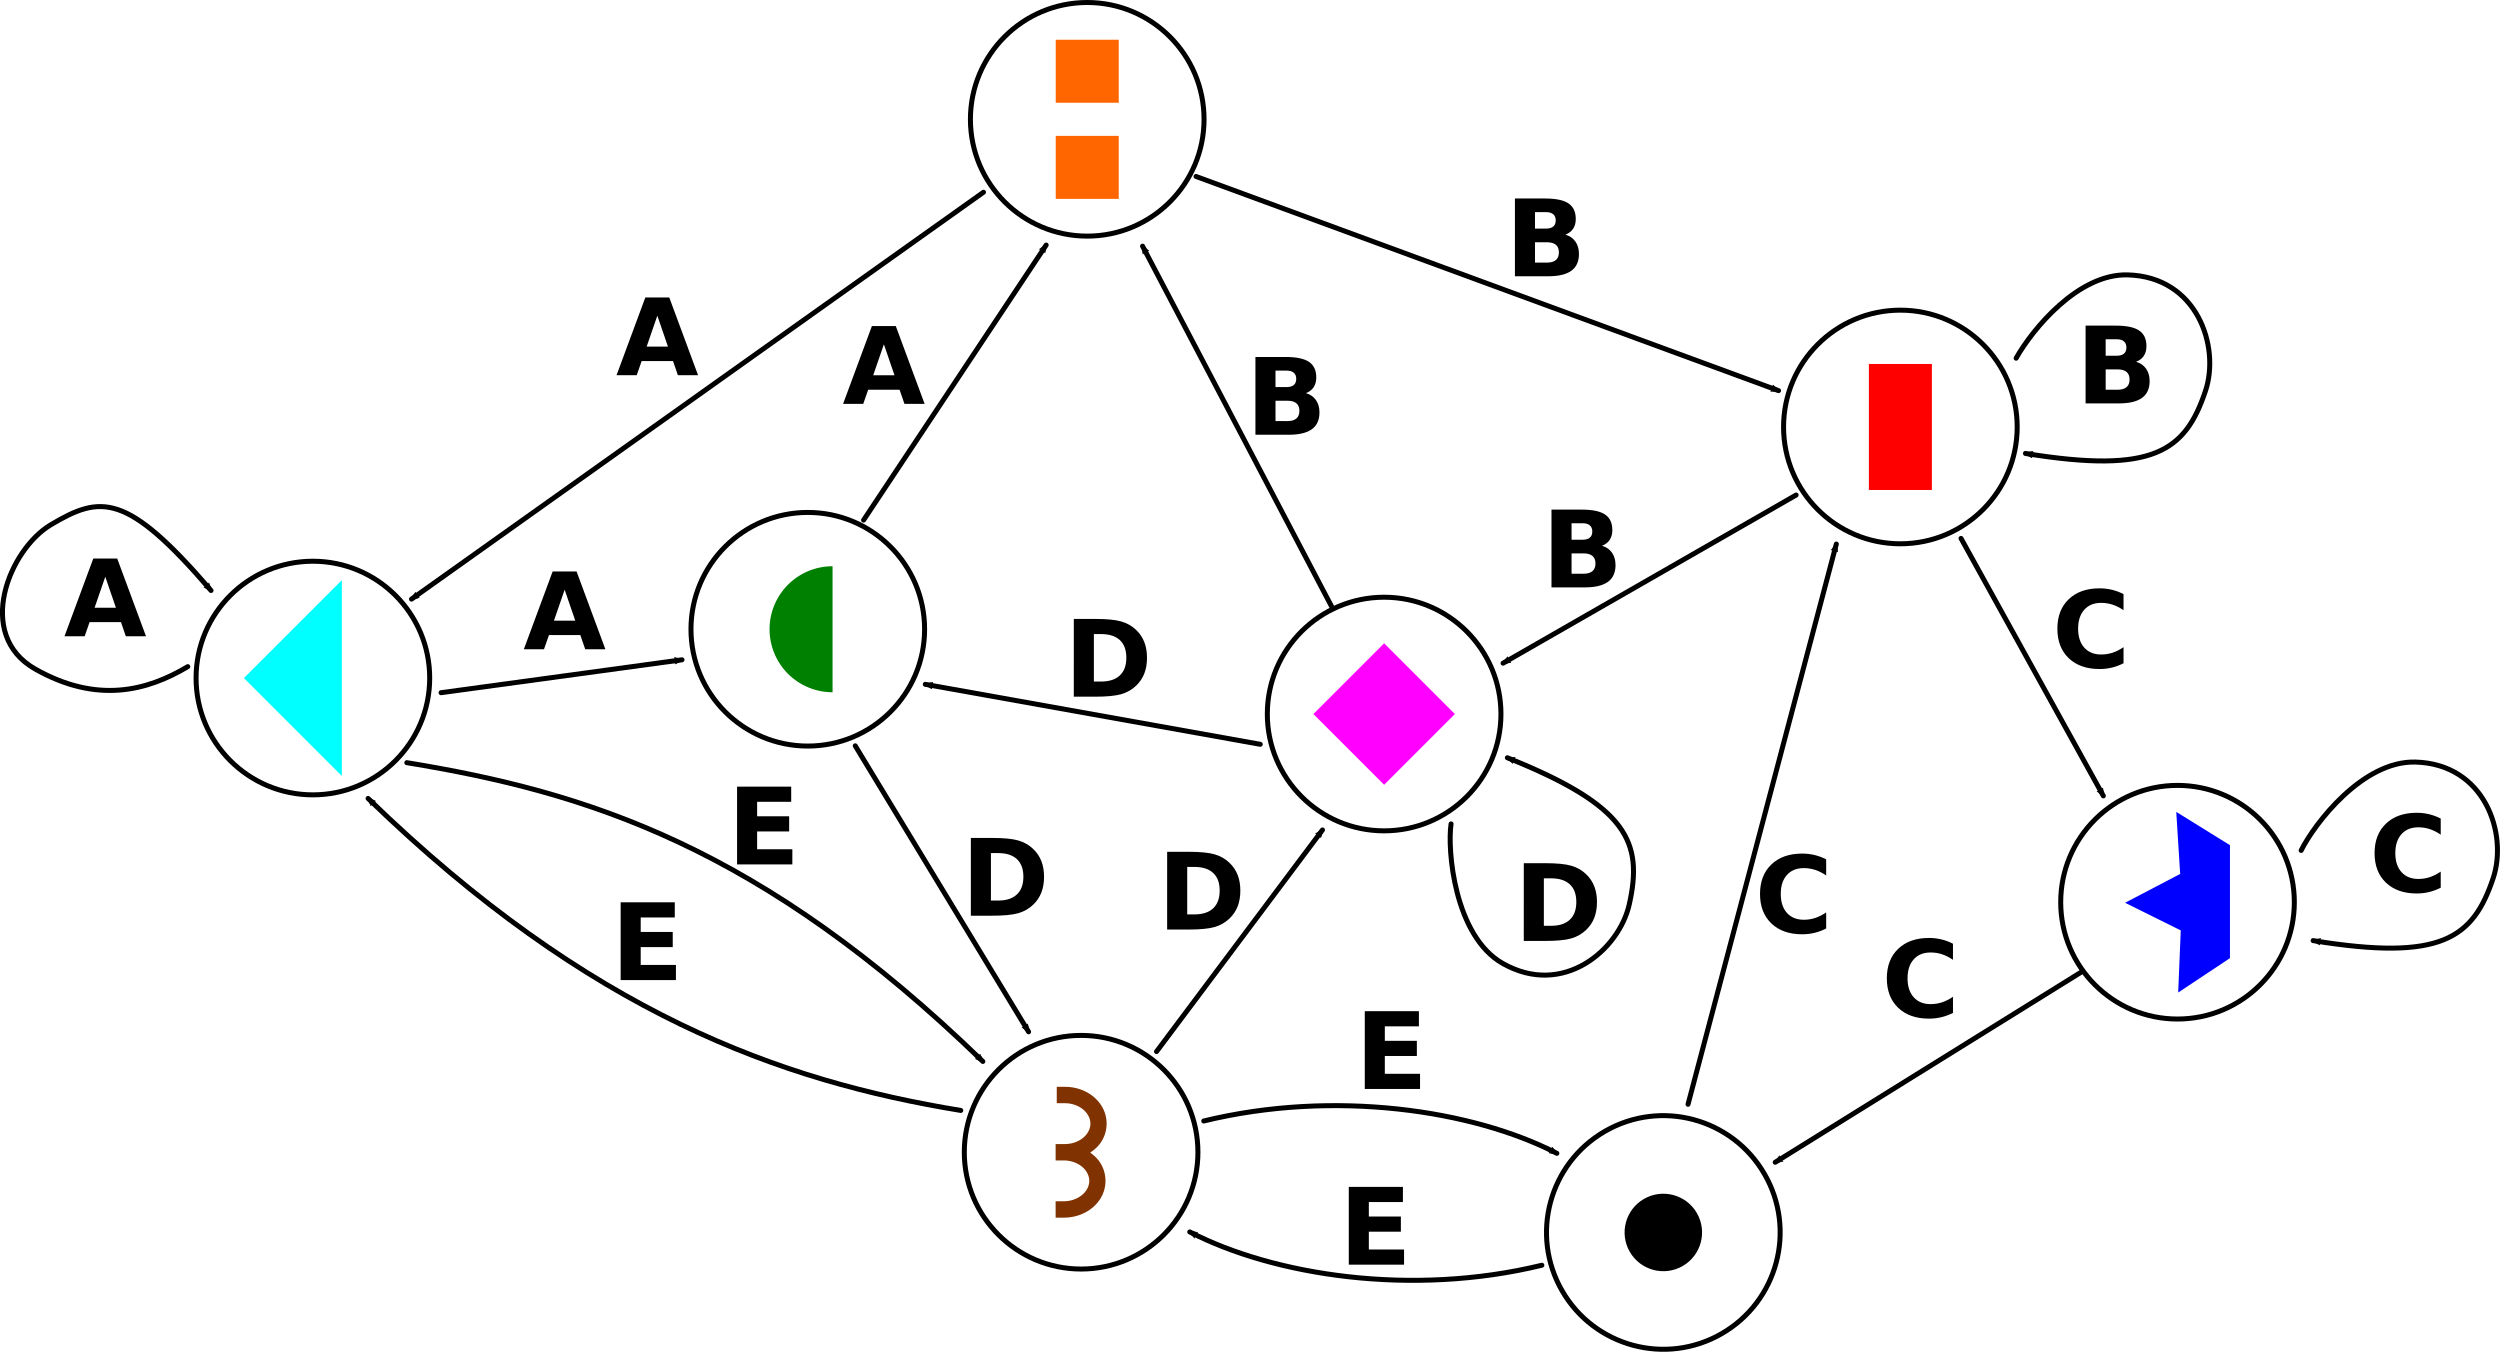 <?xml version="1.0" encoding="UTF-8" standalone="no"?>
<!-- Created with Inkscape (http://www.inkscape.org/) -->

<svg
   width="198.391mm"
   height="107.273mm"
   viewBox="0 0 198.391 107.273"
   version="1.1"
   id="svg11001"
   inkscape:version="1.1.1 (3bf5ae0d25, 2021-09-20)"
   sodipodi:docname="2022-BE-02-itsinformatics_symbols-graph.svg"
   xmlns:inkscape="http://www.inkscape.org/namespaces/inkscape"
   xmlns:sodipodi="http://sodipodi.sourceforge.net/DTD/sodipodi-0.dtd"
   xmlns="http://www.w3.org/2000/svg"
   xmlns:svg="http://www.w3.org/2000/svg"
   xmlns:rdf="http://www.w3.org/1999/02/22-rdf-syntax-ns#"
   xmlns:cc="http://creativecommons.org/ns#"
   xmlns:dc="http://purl.org/dc/elements/1.1/">
  <defs
     id="defs10995">
    <marker
       style="overflow:visible"
       id="Arrow2Mend"
       refX="0"
       refY="0"
       orient="auto"
       inkscape:stockid="Arrow2Mend"
       inkscape:isstock="true">
      <path
         transform="scale(-0.6)"
         d="M 8.719,4.034 -2.207,0.016 8.719,-4.002 c -1.745,2.372 -1.735,5.617 -6e-7,8.035 z"
         style="fill:context-stroke;fill-rule:evenodd;stroke:context-stroke;stroke-width:0.625;stroke-linejoin:round"
         id="path1719" />
    </marker>
    <marker
       inkscape:stockid="Arrow1Mend"
       orient="auto"
       refY="0"
       refX="0"
       id="marker18561"
       style="overflow:visible"
       inkscape:isstock="true">
      <path
         id="path18559"
         d="M 0,0 5,-5 -12.5,0 5,5 Z"
         style="fill:#000000;fill-opacity:1;fill-rule:evenodd;stroke:#000000;stroke-width:1pt;stroke-opacity:1"
         transform="matrix(-0.4,0,0,-0.4,-4,0)"
         inkscape:connector-curvature="0" />
    </marker>
    <marker
       inkscape:isstock="true"
       style="overflow:visible"
       id="marker17268-9"
       refX="0"
       refY="0"
       orient="auto"
       inkscape:stockid="Arrow1Mend">
      <path
         inkscape:connector-curvature="0"
         transform="matrix(-0.4,0,0,-0.4,-4,0)"
         style="fill:#000000;fill-opacity:1;fill-rule:evenodd;stroke:#000000;stroke-width:1pt;stroke-opacity:1"
         d="M 0,0 5,-5 -12.5,0 5,5 Z"
         id="path17266-4" />
    </marker>
    <marker
       inkscape:stockid="Arrow1Mend"
       orient="auto"
       refY="0"
       refX="0"
       id="marker18561-0"
       style="overflow:visible"
       inkscape:isstock="true">
      <path
         inkscape:connector-curvature="0"
         id="path18559-9"
         d="M 0,0 5,-5 -12.5,0 5,5 Z"
         style="fill:#000000;fill-opacity:1;fill-rule:evenodd;stroke:#000000;stroke-width:1pt;stroke-opacity:1"
         transform="matrix(-0.4,0,0,-0.4,-4,0)" />
    </marker>
    <marker
       inkscape:stockid="Arrow1Mend"
       orient="auto"
       refY="0"
       refX="0"
       id="marker18561-0-7"
       style="overflow:visible"
       inkscape:isstock="true">
      <path
         inkscape:connector-curvature="0"
         id="path18559-9-7"
         d="M 0,0 5,-5 -12.5,0 5,5 Z"
         style="fill:#000000;fill-opacity:1;fill-rule:evenodd;stroke:#000000;stroke-width:1pt;stroke-opacity:1"
         transform="matrix(-0.4,0,0,-0.4,-4,0)" />
    </marker>
    <marker
       inkscape:stockid="Arrow1Mend"
       orient="auto"
       refY="0"
       refX="0"
       id="Arrow1Mend-8"
       style="overflow:visible"
       inkscape:isstock="true">
      <path
         inkscape:connector-curvature="0"
         id="path7910-43"
         d="M 0,0 5,-5 -12.5,0 5,5 Z"
         style="fill:#000000;fill-opacity:1;fill-rule:evenodd;stroke:#000000;stroke-width:1pt;stroke-opacity:1"
         transform="matrix(-0.4,0,0,-0.4,-4,0)" />
    </marker>
    <marker
       inkscape:stockid="Arrow1Mend"
       orient="auto"
       refY="0"
       refX="0"
       id="Arrow1Mend-2-1"
       style="overflow:visible"
       inkscape:isstock="true">
      <path
         inkscape:connector-curvature="0"
         id="path7910-2-4"
         d="M 0,0 5,-5 -12.5,0 5,5 Z"
         style="fill:#000000;fill-opacity:1;fill-rule:evenodd;stroke:#000000;stroke-width:1pt;stroke-opacity:1"
         transform="matrix(-0.4,0,0,-0.4,-4,0)" />
    </marker>
    <marker
       inkscape:stockid="Arrow1Mend"
       orient="auto"
       refY="0"
       refX="0"
       id="Arrow1Mend-9-9"
       style="overflow:visible"
       inkscape:isstock="true">
      <path
         inkscape:connector-curvature="0"
         id="path7910-7-2"
         d="M 0,0 5,-5 -12.5,0 5,5 Z"
         style="fill:#000000;fill-opacity:1;fill-rule:evenodd;stroke:#000000;stroke-width:1pt;stroke-opacity:1"
         transform="matrix(-0.4,0,0,-0.4,-4,0)" />
    </marker>
    <marker
       inkscape:stockid="Arrow1Mend"
       orient="auto"
       refY="0"
       refX="0"
       id="Arrow1Mend-6-0"
       style="overflow:visible"
       inkscape:isstock="true">
      <path
         inkscape:connector-curvature="0"
         id="path7910-1-6"
         d="M 0,0 5,-5 -12.5,0 5,5 Z"
         style="fill:#000000;fill-opacity:1;fill-rule:evenodd;stroke:#000000;stroke-width:1pt;stroke-opacity:1"
         transform="matrix(-0.4,0,0,-0.4,-4,0)" />
    </marker>
    <marker
       inkscape:stockid="Arrow1Mend"
       orient="auto"
       refY="0"
       refX="0"
       id="Arrow1Mend-7"
       style="overflow:visible"
       inkscape:isstock="true">
      <path
         inkscape:connector-curvature="0"
         id="path7910-4"
         d="M 0,0 5,-5 -12.5,0 5,5 Z"
         style="fill:#000000;fill-opacity:1;fill-rule:evenodd;stroke:#000000;stroke-width:1pt;stroke-opacity:1"
         transform="matrix(-0.4,0,0,-0.4,-4,0)" />
    </marker>
    <marker
       inkscape:stockid="Arrow1Mend"
       orient="auto"
       refY="0"
       refX="0"
       id="Arrow1Mend-2-5"
       style="overflow:visible"
       inkscape:isstock="true">
      <path
         inkscape:connector-curvature="0"
         id="path7910-2-2"
         d="M 0,0 5,-5 -12.5,0 5,5 Z"
         style="fill:#000000;fill-opacity:1;fill-rule:evenodd;stroke:#000000;stroke-width:1pt;stroke-opacity:1"
         transform="matrix(-0.4,0,0,-0.4,-4,0)" />
    </marker>
    <marker
       inkscape:stockid="Arrow1Mend"
       orient="auto"
       refY="0"
       refX="0"
       id="Arrow1Mend-9-54"
       style="overflow:visible"
       inkscape:isstock="true">
      <path
         inkscape:connector-curvature="0"
         id="path7910-7-7"
         d="M 0,0 5,-5 -12.5,0 5,5 Z"
         style="fill:#000000;fill-opacity:1;fill-rule:evenodd;stroke:#000000;stroke-width:1pt;stroke-opacity:1"
         transform="matrix(-0.4,0,0,-0.4,-4,0)" />
    </marker>
    <marker
       inkscape:stockid="Arrow1Mend"
       orient="auto"
       refY="0"
       refX="0"
       id="Arrow1Mend-6-44"
       style="overflow:visible"
       inkscape:isstock="true">
      <path
         inkscape:connector-curvature="0"
         id="path7910-1-3"
         d="M 0,0 5,-5 -12.5,0 5,5 Z"
         style="fill:#000000;fill-opacity:1;fill-rule:evenodd;stroke:#000000;stroke-width:1pt;stroke-opacity:1"
         transform="matrix(-0.4,0,0,-0.4,-4,0)" />
    </marker>
    <marker
       inkscape:stockid="Arrow1Mend"
       orient="auto"
       refY="0"
       refX="0"
       id="Arrow1Mend-3"
       style="overflow:visible"
       inkscape:isstock="true">
      <path
         inkscape:connector-curvature="0"
         id="path7910-20"
         d="M 0,0 5,-5 -12.5,0 5,5 Z"
         style="fill:#000000;fill-opacity:1;fill-rule:evenodd;stroke:#000000;stroke-width:1pt;stroke-opacity:1"
         transform="matrix(-0.4,0,0,-0.4,-4,0)" />
    </marker>
    <marker
       inkscape:stockid="Arrow1Mend"
       orient="auto"
       refY="0"
       refX="0"
       id="Arrow1Mend-2-6"
       style="overflow:visible"
       inkscape:isstock="true">
      <path
         inkscape:connector-curvature="0"
         id="path7910-2-1"
         d="M 0,0 5,-5 -12.5,0 5,5 Z"
         style="fill:#000000;fill-opacity:1;fill-rule:evenodd;stroke:#000000;stroke-width:1pt;stroke-opacity:1"
         transform="matrix(-0.4,0,0,-0.4,-4,0)" />
    </marker>
    <marker
       inkscape:stockid="Arrow1Mend"
       orient="auto"
       refY="0"
       refX="0"
       id="Arrow1Mend-9-5"
       style="overflow:visible"
       inkscape:isstock="true">
      <path
         inkscape:connector-curvature="0"
         id="path7910-7-5"
         d="M 0,0 5,-5 -12.5,0 5,5 Z"
         style="fill:#000000;fill-opacity:1;fill-rule:evenodd;stroke:#000000;stroke-width:1pt;stroke-opacity:1"
         transform="matrix(-0.4,0,0,-0.4,-4,0)" />
    </marker>
    <marker
       inkscape:stockid="Arrow1Mend"
       orient="auto"
       refY="0"
       refX="0"
       id="Arrow1Mend-6-4"
       style="overflow:visible"
       inkscape:isstock="true">
      <path
         inkscape:connector-curvature="0"
         id="path7910-1-7"
         d="M 0,0 5,-5 -12.5,0 5,5 Z"
         style="fill:#000000;fill-opacity:1;fill-rule:evenodd;stroke:#000000;stroke-width:1pt;stroke-opacity:1"
         transform="matrix(-0.4,0,0,-0.4,-4,0)" />
    </marker>
    <marker
       inkscape:stockid="Arrow1Mend"
       orient="auto"
       refY="0"
       refX="0"
       id="Arrow1Mend-93"
       style="overflow:visible"
       inkscape:isstock="true">
      <path
         inkscape:connector-curvature="0"
         id="path7910-19"
         d="M 0,0 5,-5 -12.5,0 5,5 Z"
         style="fill:#000000;fill-opacity:1;fill-rule:evenodd;stroke:#000000;stroke-width:1pt;stroke-opacity:1"
         transform="matrix(-0.4,0,0,-0.4,-4,0)" />
    </marker>
    <marker
       inkscape:stockid="Arrow1Mend"
       orient="auto"
       refY="0"
       refX="0"
       id="Arrow1Mend-2-4"
       style="overflow:visible"
       inkscape:isstock="true">
      <path
         inkscape:connector-curvature="0"
         id="path7910-2-7"
         d="M 0,0 5,-5 -12.5,0 5,5 Z"
         style="fill:#000000;fill-opacity:1;fill-rule:evenodd;stroke:#000000;stroke-width:1pt;stroke-opacity:1"
         transform="matrix(-0.4,0,0,-0.4,-4,0)" />
    </marker>
    <marker
       inkscape:stockid="Arrow1Mend"
       orient="auto"
       refY="0"
       refX="0"
       id="Arrow1Mend-9-8"
       style="overflow:visible"
       inkscape:isstock="true">
      <path
         inkscape:connector-curvature="0"
         id="path7910-7-4"
         d="M 0,0 5,-5 -12.5,0 5,5 Z"
         style="fill:#000000;fill-opacity:1;fill-rule:evenodd;stroke:#000000;stroke-width:1pt;stroke-opacity:1"
         transform="matrix(-0.4,0,0,-0.4,-4,0)" />
    </marker>
    <marker
       inkscape:stockid="Arrow1Mend"
       orient="auto"
       refY="0"
       refX="0"
       id="Arrow1Mend-6-5"
       style="overflow:visible"
       inkscape:isstock="true">
      <path
         inkscape:connector-curvature="0"
         id="path7910-1-0"
         d="M 0,0 5,-5 -12.5,0 5,5 Z"
         style="fill:#000000;fill-opacity:1;fill-rule:evenodd;stroke:#000000;stroke-width:1pt;stroke-opacity:1"
         transform="matrix(-0.4,0,0,-0.4,-4,0)" />
    </marker>
    <marker
       inkscape:stockid="Arrow1Mend"
       orient="auto"
       refY="0"
       refX="0"
       id="Arrow1Mend"
       style="overflow:visible"
       inkscape:isstock="true">
      <path
         id="path7910"
         d="M 0,0 5,-5 -12.5,0 5,5 Z"
         style="fill:#000000;fill-opacity:1;fill-rule:evenodd;stroke:#000000;stroke-width:1pt;stroke-opacity:1"
         transform="matrix(-0.4,0,0,-0.4,-4,0)" />
    </marker>
    <marker
       inkscape:stockid="Arrow1Mend"
       orient="auto"
       refY="0"
       refX="0"
       id="Arrow1Mend-2"
       style="overflow:visible"
       inkscape:isstock="true">
      <path
         inkscape:connector-curvature="0"
         id="path7910-2"
         d="M 0,0 5,-5 -12.5,0 5,5 Z"
         style="fill:#000000;fill-opacity:1;fill-rule:evenodd;stroke:#000000;stroke-width:1pt;stroke-opacity:1"
         transform="matrix(-0.4,0,0,-0.4,-4,0)" />
    </marker>
    <marker
       inkscape:stockid="Arrow1Mend"
       orient="auto"
       refY="0"
       refX="0"
       id="Arrow1Mend-9"
       style="overflow:visible"
       inkscape:isstock="true">
      <path
         inkscape:connector-curvature="0"
         id="path7910-7"
         d="M 0,0 5,-5 -12.5,0 5,5 Z"
         style="fill:#000000;fill-opacity:1;fill-rule:evenodd;stroke:#000000;stroke-width:1pt;stroke-opacity:1"
         transform="matrix(-0.4,0,0,-0.4,-4,0)" />
    </marker>
    <marker
       inkscape:stockid="Arrow1Mend"
       orient="auto"
       refY="0"
       refX="0"
       id="Arrow1Mend-6"
       style="overflow:visible"
       inkscape:isstock="true">
      <path
         inkscape:connector-curvature="0"
         id="path7910-1"
         d="M 0,0 5,-5 -12.5,0 5,5 Z"
         style="fill:#000000;fill-opacity:1;fill-rule:evenodd;stroke:#000000;stroke-width:1pt;stroke-opacity:1"
         transform="matrix(-0.4,0,0,-0.4,-4,0)" />
    </marker>
  </defs>
  <sodipodi:namedview
     id="base"
     pagecolor="#ffffff"
     bordercolor="#666666"
     borderopacity="1.0"
     inkscape:pageopacity="0.0"
     inkscape:pageshadow="2"
     inkscape:zoom="0.84996233"
     inkscape:cx="248.2463"
     inkscape:cy="146.47708"
     inkscape:document-units="mm"
     inkscape:current-layer="layer1"
     showgrid="false"
     inkscape:window-width="1920"
     inkscape:window-height="1137"
     inkscape:window-x="-8"
     inkscape:window-y="-8"
     inkscape:window-maximized="1"
     inkscape:snap-global="false"
     fit-margin-top="0"
     fit-margin-left="0"
     fit-margin-right="0"
     fit-margin-bottom="0"
     inkscape:pagecheckerboard="0" />
  <g
     inkscape:label="Laag 1"
     inkscape:groupmode="layer"
     id="layer1"
     transform="translate(-3.732,-130.897)">
    <g
       id="g11639"
       transform="translate(16.684,1.737)">
      <g
         transform="translate(3.78,18.443)"
         id="g1918-3">
        <rect
           style="opacity:1;fill:#ff6600;fill-opacity:1;stroke:none;stroke-width:0.6;stroke-linecap:butt;stroke-linejoin:round;stroke-miterlimit:4;stroke-dasharray:none;stroke-dashoffset:0;stroke-opacity:1"
           id="rect1899-6"
           width="5"
           height="5"
           x="67.048"
           y="113.871" />
        <rect
           style="opacity:1;fill:#ff6600;fill-opacity:1;stroke:none;stroke-width:0.6;stroke-linecap:butt;stroke-linejoin:round;stroke-miterlimit:4;stroke-dasharray:none;stroke-dashoffset:0;stroke-opacity:1"
           id="rect1899-4-7"
           width="5"
           height="5"
           x="67.048"
           y="121.5" />
      </g>
      <circle
         r="9.27"
         cy="138.628"
         cx="73.327"
         id="path1797"
         style="opacity:1;fill:none;fill-opacity:1;stroke:#000000;stroke-width:0.397;stroke-linecap:round;stroke-linejoin:round;stroke-miterlimit:4;stroke-dasharray:none;stroke-dashoffset:0;stroke-opacity:1" />
    </g>
    <g
       id="g11633"
       transform="translate(-1.163,47.685)">
      <rect
         inkscape:transform-center-y="12.851187"
         inkscape:transform-center-x="-29.104167"
         transform="rotate(45)"
         y="13.808"
         x="176.068"
         height="7.938"
         width="7.938"
         id="rect1935-1"
         style="opacity:1;fill:#ff00ff;fill-opacity:1;stroke:none;stroke-width:0.6;stroke-linecap:butt;stroke-linejoin:round;stroke-miterlimit:4;stroke-dasharray:none;stroke-dashoffset:0;stroke-opacity:1" />
      <circle
         r="9.27"
         cy="139.875"
         cx="114.735"
         id="path1797-9"
         style="opacity:1;fill:none;fill-opacity:1;stroke:#000000;stroke-width:0.397;stroke-linecap:round;stroke-linejoin:round;stroke-miterlimit:4;stroke-dasharray:none;stroke-dashoffset:0;stroke-opacity:1" />
    </g>
    <g
       id="g11649"
       transform="translate(7.676,-15.35)">
      <rect
         transform="scale(-1,1)"
         y="175.13"
         x="-149.363"
         height="10"
         width="5"
         id="rect817-6-2"
         style="opacity:1;fill:#ff0000;fill-opacity:1;stroke:none;stroke-width:0.6;stroke-linecap:butt;stroke-linejoin:round;stroke-miterlimit:4;stroke-dasharray:none;stroke-dashoffset:0;stroke-opacity:1" />
      <circle
         r="9.27"
         cy="180.13"
         cx="146.863"
         id="path1797-5"
         style="opacity:1;fill:none;fill-opacity:1;stroke:#000000;stroke-width:0.397;stroke-linecap:round;stroke-linejoin:round;stroke-miterlimit:4;stroke-dasharray:none;stroke-dashoffset:0;stroke-opacity:1" />
    </g>
    <g
       id="g11659"
       transform="translate(6.801,-15.056)">
      <path
         inkscape:transform-center-y="-1.2986915e-06"
         sodipodi:nodetypes="cccccccc"
         inkscape:connector-curvature="0"
         id="path824-0"
         d="m 173.893,221.987 -4.109,2.73 0.204,-4.929 -4.419,-2.194 4.371,-2.288 -0.309,-4.924 4.262,2.641 z"
         style="opacity:1;fill:#0000ff;fill-opacity:1;stroke:none;stroke-width:0.6;stroke-linecap:butt;stroke-linejoin:round;stroke-miterlimit:4;stroke-dasharray:none;stroke-dashoffset:0;stroke-opacity:1" />
      <circle
         r="9.27"
         cy="217.549"
         cx="169.731"
         id="path1797-0"
         style="opacity:1;fill:none;fill-opacity:1;stroke:#000000;stroke-width:0.397;stroke-linecap:round;stroke-linejoin:round;stroke-miterlimit:4;stroke-dasharray:none;stroke-dashoffset:0;stroke-opacity:1" />
    </g>
    <g
       id="g11669"
       transform="translate(-10.579,38.214)">
      <path
         sodipodi:nodetypes="cccc"
         inkscape:connector-curvature="0"
         id="rect821-53"
         d="m 41.438,138.718 v 15.544 l -7.772,-7.772 z"
         style="opacity:1;fill:#00ffff;fill-opacity:1;stroke:none;stroke-width:0.44;stroke-linecap:butt;stroke-linejoin:round;stroke-miterlimit:4;stroke-dasharray:none;stroke-dashoffset:0;stroke-opacity:1" />
      <circle
         r="9.27"
         cy="146.49"
         cx="39.14"
         id="path1797-4"
         style="opacity:1;fill:none;fill-opacity:1;stroke:#000000;stroke-width:0.397;stroke-linecap:round;stroke-linejoin:round;stroke-miterlimit:4;stroke-dasharray:none;stroke-dashoffset:0;stroke-opacity:1" />
    </g>
    <g
       id="g11679"
       transform="translate(38.006,22.789)">
      <path
         inkscape:connector-curvature="0"
         id="path981"
         d="m 49.497,204.736 h 0.651 c 1.148,1e-5 2.229,-0.513 2.844,-1.421 0.615,-0.908 0.615,-2.092 0,-3 -0.201,-0.296 -0.464,-0.533 -0.75,-0.741 0.322,-0.219 0.618,-0.473 0.839,-0.799 0.615,-0.908 0.615,-2.092 0,-3 -0.615,-0.908 -1.696,-1.421 -2.844,-1.421 l -0.651,5.3e-4 5.29e-4,1.301 h 0.65 c 0.754,-9e-5 1.43,0.352 1.767,0.849 0.337,0.497 0.337,1.044 0,1.541 a 0.65,0.65 0 0 0 0,5.3e-4 c -0.336,0.497 -1.013,0.849 -1.767,0.849 h -0.089 -0.562 v 5.3e-4 h -0.089 l 5.29e-4,1.301 h 0.088 0.562 c 0.754,-9e-5 1.43,0.352 1.767,0.849 0.337,0.497 0.337,1.044 0,1.541 a 0.65,0.65 0 0 0 0,5.3e-4 c -0.336,0.497 -1.013,0.849 -1.767,0.849 h -0.651 z"
         style="color:#000000;font-style:normal;font-variant:normal;font-weight:normal;font-stretch:normal;font-size:medium;line-height:normal;font-family:sans-serif;font-variant-ligatures:normal;font-variant-position:normal;font-variant-caps:normal;font-variant-numeric:normal;font-variant-alternates:normal;font-feature-settings:normal;text-indent:0;text-align:start;text-decoration:none;text-decoration-line:none;text-decoration-style:solid;text-decoration-color:#000000;letter-spacing:normal;word-spacing:normal;text-transform:none;writing-mode:lr-tb;direction:ltr;text-orientation:mixed;dominant-baseline:auto;baseline-shift:baseline;text-anchor:start;white-space:normal;shape-padding:0;clip-rule:nonzero;display:inline;overflow:visible;visibility:visible;opacity:1;isolation:auto;mix-blend-mode:normal;color-interpolation:sRGB;color-interpolation-filters:linearRGB;solid-color:#000000;solid-opacity:1;vector-effect:none;fill:#803300;fill-opacity:1;fill-rule:nonzero;stroke:none;stroke-width:1.301;stroke-linecap:square;stroke-linejoin:round;stroke-miterlimit:4;stroke-dasharray:none;stroke-dashoffset:0;stroke-opacity:1;color-rendering:auto;image-rendering:auto;shape-rendering:auto;text-rendering:auto;enable-background:accumulate" />
      <circle
         r="9.27"
         cy="199.544"
         cx="51.519"
         id="path1797-8"
         style="opacity:1;fill:none;fill-opacity:1;stroke:#000000;stroke-width:0.397;stroke-linecap:round;stroke-linejoin:round;stroke-miterlimit:4;stroke-dasharray:none;stroke-dashoffset:0;stroke-opacity:1" />
    </g>
    <g
       id="g11689"
       transform="rotate(-30,120.799,115.201)">
      <circle
         r="3.074"
         cy="220.959"
         cx="76.978"
         id="path919-6-2"
         style="opacity:1;fill:#000000;fill-opacity:1;stroke:none;stroke-width:0.6;stroke-linecap:butt;stroke-linejoin:round;stroke-miterlimit:4;stroke-dasharray:none;stroke-dashoffset:0;stroke-opacity:1" />
      <circle
         r="9.27"
         cy="220.959"
         cx="76.978"
         id="path1797-7"
         style="opacity:1;fill:none;fill-opacity:1;stroke:#000000;stroke-width:0.397;stroke-linecap:round;stroke-linejoin:round;stroke-miterlimit:4;stroke-dasharray:none;stroke-dashoffset:0;stroke-opacity:1" />
    </g>
    <g
       id="g31009"
       transform="translate(-7.253,18.058)">
      <path
         transform="matrix(0,-1,-1,0,0,0)"
         d="m -157.774,-77.054 a 5,5 0 0 1 -2.5,4.33 5,5 0 0 1 -5,0 5,5 0 0 1 -2.5,-4.33 h 5 z"
         sodipodi:end="3.1415927"
         sodipodi:start="0"
         sodipodi:ry="5"
         sodipodi:rx="5"
         sodipodi:cy="-77.053505"
         sodipodi:cx="-162.77383"
         sodipodi:type="arc"
         id="path819-7-9-5"
         style="opacity:1;fill:#008000;fill-opacity:1;stroke:none;stroke-width:0.6;stroke-linecap:butt;stroke-linejoin:round;stroke-miterlimit:4;stroke-dasharray:none;stroke-dashoffset:0;stroke-opacity:1"
         sodipodi:arc-type="slice" />
      <circle
         r="9.27"
         cy="162.774"
         cx="75.088"
         id="path1797-1"
         style="opacity:1;fill:none;fill-opacity:1;stroke:#000000;stroke-width:0.397;stroke-linecap:round;stroke-linejoin:round;stroke-miterlimit:4;stroke-dasharray:none;stroke-dashoffset:0;stroke-opacity:1" />
    </g>
    <path
       style="fill:none;stroke:#000000;stroke-width:0.397;stroke-linecap:round;stroke-linejoin:round;stroke-miterlimit:4;stroke-dasharray:none;stroke-opacity:1;marker-end:url(#Arrow2Mend)"
       d="m 18.633,183.8 c -3.229,1.929 -7.217,2.965 -12.113,0.186 -4.815,-2.733 -2.051,-9.486 1.248,-11.447 3.937,-2.34 5.993,-2.607 12.71,5.217"
       id="path11701"
       inkscape:connector-curvature="0"
       sodipodi:nodetypes="csac" />
    <path
       style="fill:none;stroke:#000000;stroke-width:0.397;stroke-linecap:round;stroke-linejoin:round;stroke-miterlimit:4;stroke-dasharray:none;stroke-opacity:1;marker-end:url(#Arrow2Mend)"
       d="m 38.734,185.867 19.117,-2.61"
       id="path11735"
       inkscape:connector-curvature="0"
       sodipodi:nodetypes="cc" />
    <path
       style="fill:none;stroke:#000000;stroke-width:0.397;stroke-linecap:round;stroke-linejoin:round;stroke-miterlimit:4;stroke-dasharray:none;stroke-opacity:1;marker-end:url(#Arrow2Mend)"
       d="M 72.263,172.169 86.751,150.346"
       id="path11821"
       inkscape:connector-curvature="0"
       sodipodi:nodetypes="cc" />
    <path
       style="fill:none;stroke:#000000;stroke-width:0.397;stroke-linecap:round;stroke-linejoin:round;stroke-miterlimit:4;stroke-dasharray:none;stroke-opacity:1;marker-end:url(#Arrow2Mend)"
       d="M 81.777,146.153 36.389,178.439"
       id="path11893"
       inkscape:connector-curvature="0"
       sodipodi:nodetypes="cc" />
    <path
       style="fill:none;stroke:#000000;stroke-width:0.397;stroke-linecap:round;stroke-linejoin:round;stroke-miterlimit:4;stroke-dasharray:none;stroke-opacity:1;marker-end:url(#Arrow2Mend)"
       d="m 163.724,159.322 c 1.304,-2.312 4.92,-6.714 8.846,-6.611 5.535,0.145 7.353,5.699 6.181,9.205 -1.598,4.782 -4.111,6.623 -14.289,4.965"
       id="path11701-7"
       inkscape:connector-curvature="0"
       sodipodi:nodetypes="csac" />
    <path
       style="fill:none;stroke:#000000;stroke-width:0.397;stroke-linecap:round;stroke-linejoin:round;stroke-miterlimit:4;stroke-dasharray:none;stroke-opacity:1;marker-end:url(#Arrow2Mend)"
       d="m 146.264,170.182 -23.254,13.342"
       id="path13424"
       inkscape:connector-curvature="0"
       sodipodi:nodetypes="cc" />
    <path
       style="fill:none;stroke:#000000;stroke-width:0.397;stroke-linecap:round;stroke-linejoin:round;stroke-miterlimit:4;stroke-dasharray:none;stroke-opacity:1;marker-end:url(#Arrow2Mend)"
       d="M 109.44,179.098 94.402,150.432"
       id="path13544"
       inkscape:connector-curvature="0"
       sodipodi:nodetypes="cc" />
    <path
       style="fill:none;stroke:#000000;stroke-width:0.397;stroke-linecap:round;stroke-linejoin:round;stroke-miterlimit:4;stroke-dasharray:none;stroke-opacity:1;marker-end:url(#Arrow2Mend)"
       d="m 98.646,144.901 46.223,16.996"
       id="path13664"
       inkscape:connector-curvature="0"
       sodipodi:nodetypes="cc" />
    <path
       style="fill:none;stroke:#000000;stroke-width:0.397;stroke-linecap:round;stroke-linejoin:round;stroke-miterlimit:4;stroke-dasharray:none;stroke-opacity:1;marker-end:url(#Arrow2Mend)"
       d="m 159.352,173.624 11.293,20.43"
       id="path14460"
       inkscape:connector-curvature="0"
       sodipodi:nodetypes="cc" />
    <path
       style="fill:none;stroke:#000000;stroke-width:0.397;stroke-linecap:round;stroke-linejoin:round;stroke-miterlimit:4;stroke-dasharray:none;stroke-opacity:1;marker-end:url(#Arrow2Mend)"
       d="m 168.892,208.039 -24.285,15.092"
       id="path14616"
       inkscape:connector-curvature="0"
       sodipodi:nodetypes="cc" />
    <path
       style="fill:none;stroke:#000000;stroke-width:0.397;stroke-linecap:round;stroke-linejoin:round;stroke-miterlimit:4;stroke-dasharray:none;stroke-opacity:1;marker-end:url(#Arrow2Mend)"
       d="m 137.688,218.529 11.768,-44.457"
       id="path14784"
       inkscape:connector-curvature="0"
       sodipodi:nodetypes="cc" />
    <path
       style="fill:none;stroke:#000000;stroke-width:0.397;stroke-linecap:round;stroke-linejoin:round;stroke-miterlimit:4;stroke-dasharray:none;stroke-opacity:1;marker-end:url(#Arrow2Mend)"
       d="m 118.884,196.278 c -0.311,2.023 0.253,8.892 4.098,11.073 4.816,2.732 9.239,-1.088 10.045,-4.695 1.099,-4.921 -0.104,-7.795 -9.677,-11.627"
       id="path11701-15"
       inkscape:connector-curvature="0"
       sodipodi:nodetypes="csac" />
    <path
       style="fill:none;stroke:#000000;stroke-width:0.397;stroke-linecap:round;stroke-linejoin:round;stroke-miterlimit:4;stroke-dasharray:none;stroke-opacity:1;marker-end:url(#Arrow2Mend)"
       d="M 103.741,189.962 77.161,185.203"
       id="path16080"
       inkscape:connector-curvature="0"
       sodipodi:nodetypes="cc" />
    <path
       style="fill:none;stroke:#000000;stroke-width:0.397;stroke-linecap:round;stroke-linejoin:round;stroke-miterlimit:4;stroke-dasharray:none;stroke-opacity:1;marker-end:url(#Arrow2Mend)"
       d="m 71.601,190.083 13.755,22.693"
       id="path16284"
       inkscape:connector-curvature="0"
       sodipodi:nodetypes="cc" />
    <path
       style="fill:none;stroke:#000000;stroke-width:0.397;stroke-linecap:round;stroke-linejoin:round;stroke-miterlimit:4;stroke-dasharray:none;stroke-opacity:1;marker-end:url(#Arrow2Mend)"
       d="M 95.51,214.345 108.678,196.76"
       id="path17018"
       inkscape:connector-curvature="0"
       sodipodi:nodetypes="cc" />
    <path
       style="fill:none;stroke:#000000;stroke-width:0.397;stroke-linecap:round;stroke-linejoin:round;stroke-miterlimit:4;stroke-dasharray:none;stroke-opacity:1;marker-end:url(#Arrow2Mend)"
       d="m 99.259,219.855 c 10.328,-2.518 21.366,-0.875 28.019,2.566"
       id="path17258"
       inkscape:connector-curvature="0"
       sodipodi:nodetypes="cc" />
    <path
       style="fill:none;stroke:#000000;stroke-width:0.397;stroke-linecap:round;stroke-linejoin:round;stroke-miterlimit:4;stroke-dasharray:none;stroke-opacity:1;marker-end:url(#Arrow2Mend)"
       d="m 36.016,191.42 c 14.285,2.339 28.122,6.643 45.709,23.709"
       id="path18551-1"
       inkscape:connector-curvature="0"
       sodipodi:nodetypes="cc" />
    <path
       style="fill:none;stroke:#000000;stroke-width:0.397;stroke-linecap:round;stroke-linejoin:round;stroke-miterlimit:4;stroke-dasharray:none;stroke-opacity:1;marker-end:url(#Arrow2Mend)"
       d="m 126.088,231.302 c -10.328,2.518 -21.288,0.798 -27.941,-2.644"
       id="path17258-9"
       inkscape:connector-curvature="0"
       sodipodi:nodetypes="cc" />
    <path
       style="fill:none;stroke:#000000;stroke-width:0.397;stroke-linecap:round;stroke-linejoin:round;stroke-miterlimit:4;stroke-dasharray:none;stroke-opacity:1;marker-end:url(#Arrow2Mend)"
       d="M 79.975,219.018 C 65.69,216.68 50.53,211.324 32.943,194.259"
       id="path18551-1-6"
       inkscape:connector-curvature="0"
       sodipodi:nodetypes="cc" />
    <g
       aria-label="A"
       style="font-style:normal;font-variant:normal;font-weight:bold;font-stretch:normal;font-size:8.467px;line-height:100%;font-family:sans-serif;-inkscape-font-specification:'sans-serif Bold';text-align:start;text-anchor:start;opacity:1;fill:#000000;fill-opacity:1;stroke:none;stroke-width:0.6;stroke-linecap:square;stroke-linejoin:round;stroke-miterlimit:4;stroke-dasharray:none;stroke-dashoffset:0;stroke-opacity:1"
       id="text28384"
       transform="translate(-7.736,27.438)">
      <path
         d="m 57.52,153.857 h -2.489 l -0.393,1.124 h -1.6 l 2.286,-6.172 h 1.898 l 2.286,6.172 H 57.909 Z M 55.428,152.712 h 1.691 l -0.843,-2.456 z"
         style="stroke-width:0.6"
         id="path31068" />
    </g>
    <g
       aria-label="B"
       style="font-style:normal;font-variant:normal;font-weight:bold;font-stretch:normal;font-size:8.467px;line-height:100%;font-family:sans-serif;-inkscape-font-specification:'sans-serif Bold';text-align:start;text-anchor:start;opacity:1;fill:#000000;fill-opacity:1;stroke:none;stroke-width:0.6;stroke-linecap:square;stroke-linejoin:round;stroke-miterlimit:4;stroke-dasharray:none;stroke-dashoffset:0;stroke-opacity:1"
       id="text28388"
       transform="translate(-15.687,-37.071)">
      <path
         d="m 187.398,196.198 q 0.376,0 0.571,-0.165 0.194,-0.165 0.194,-0.488 0,-0.318 -0.194,-0.484 -0.194,-0.17 -0.571,-0.17 h -0.881 v 1.306 z m 0.054,2.7 q 0.48,0 0.719,-0.203 0.244,-0.203 0.244,-0.612 0,-0.401 -0.24,-0.599 -0.24,-0.203 -0.723,-0.203 h -0.934 v 1.616 z m 1.48,-2.22 q 0.513,0.149 0.794,0.55 0.281,0.401 0.281,0.984 0,0.893 -0.604,1.331 -0.604,0.438 -1.836,0.438 h -2.642 v -6.172 h 2.39 q 1.286,0 1.86,0.389 0.579,0.389 0.579,1.244 0,0.451 -0.211,0.769 -0.211,0.314 -0.612,0.467 z"
         style="stroke-width:0.6"
         id="path31065" />
    </g>
    <g
       aria-label="C"
       style="font-style:normal;font-variant:normal;font-weight:bold;font-stretch:normal;font-size:8.467px;line-height:100%;font-family:sans-serif;-inkscape-font-specification:'sans-serif Bold';text-align:start;text-anchor:start;opacity:1;fill:#000000;fill-opacity:1;stroke:none;stroke-width:0.6;stroke-linecap:square;stroke-linejoin:round;stroke-miterlimit:4;stroke-dasharray:none;stroke-dashoffset:0;stroke-opacity:1"
       id="text28392"
       transform="translate(7.598,-42.668)">
      <path
         d="m 189.821,244.009 q -0.438,0.227 -0.914,0.343 -0.475,0.116 -0.992,0.116 -1.542,0 -2.443,-0.86 -0.901,-0.864 -0.901,-2.34 0,-1.48 0.901,-2.34 0.901,-0.864 2.443,-0.864 0.517,0 0.992,0.116 0.475,0.116 0.914,0.343 v 1.277 q -0.442,-0.302 -0.872,-0.442 -0.43,-0.141 -0.905,-0.141 -0.852,0 -1.339,0.546 -0.488,0.546 -0.488,1.505 0,0.955 0.488,1.501 0.488,0.546 1.339,0.546 0.475,0 0.905,-0.141 0.43,-0.141 0.872,-0.442 z"
         style="stroke-width:0.6"
         id="path31062" />
    </g>
    <g
       aria-label="D"
       style="font-style:normal;font-variant:normal;font-weight:bold;font-stretch:normal;font-size:8.467px;line-height:100%;font-family:sans-serif;-inkscape-font-specification:'sans-serif Bold';text-align:start;text-anchor:start;opacity:1;fill:#000000;fill-opacity:1;stroke:none;stroke-width:0.6;stroke-linecap:square;stroke-linejoin:round;stroke-miterlimit:4;stroke-dasharray:none;stroke-dashoffset:0;stroke-opacity:1"
       id="text28396"
       transform="translate(11.625,-8.578)">
      <path
         d="m 114.622,209.177 v 3.766 h 0.571 q 0.976,0 1.488,-0.484 0.517,-0.484 0.517,-1.406 0,-0.918 -0.513,-1.397 -0.513,-0.48 -1.492,-0.48 z m -1.592,-1.203 h 1.678 q 1.406,0 2.092,0.203 0.69,0.198 1.182,0.678 0.434,0.418 0.645,0.963 0.211,0.546 0.211,1.236 0,0.699 -0.211,1.248 -0.211,0.546 -0.645,0.963 -0.496,0.48 -1.191,0.682 -0.695,0.198 -2.084,0.198 h -1.678 z"
         style="stroke-width:0.6"
         id="path31059" />
    </g>
    <g
       aria-label="E"
       style="font-style:normal;font-variant:normal;font-weight:bold;font-stretch:normal;font-size:8.467px;line-height:100%;font-family:sans-serif;-inkscape-font-specification:'sans-serif Bold';text-align:start;text-anchor:start;opacity:1;fill:#000000;fill-opacity:1;stroke:none;stroke-width:0.6;stroke-linecap:square;stroke-linejoin:round;stroke-miterlimit:4;stroke-dasharray:none;stroke-dashoffset:0;stroke-opacity:1"
       id="text28400"
       transform="translate(31.145,-2.134)">
      <path
         d="m 79.622,227.218 h 4.295 v 1.203 h -2.704 v 1.149 h 2.542 v 1.203 h -2.542 v 1.414 h 2.795 v 1.203 h -4.386 z"
         style="stroke-width:0.6"
         id="path31056" />
    </g>
    <g
       aria-label="A"
       style="font-style:normal;font-variant:normal;font-weight:bold;font-stretch:normal;font-size:8.467px;line-height:100%;font-family:sans-serif;-inkscape-font-specification:'sans-serif Bold';text-align:start;text-anchor:start;opacity:1;fill:#000000;fill-opacity:1;stroke:none;stroke-width:0.6;stroke-linecap:square;stroke-linejoin:round;stroke-miterlimit:4;stroke-dasharray:none;stroke-dashoffset:0;stroke-opacity:1"
       id="text28384-7"
       transform="translate(-18.384,56.367)">
      <path
         d="m 31.715,123.9 h -2.489 l -0.393,1.124 h -1.6 l 2.286,-6.172 h 1.898 l 2.286,6.172 h -1.6 z m -2.092,-1.145 h 1.691 l -0.843,-2.456 z"
         style="stroke-width:0.6"
         id="path31053" />
    </g>
    <g
       aria-label="A"
       style="font-style:normal;font-variant:normal;font-weight:bold;font-stretch:normal;font-size:8.467px;line-height:100%;font-family:sans-serif;-inkscape-font-specification:'sans-serif Bold';text-align:start;text-anchor:start;opacity:1;fill:#000000;fill-opacity:1;stroke:none;stroke-width:0.6;stroke-linecap:square;stroke-linejoin:round;stroke-miterlimit:4;stroke-dasharray:none;stroke-dashoffset:0;stroke-opacity:1"
       id="text28384-6"
       transform="translate(-16.466,11.998)">
      <path
         d="m 91.584,149.825 h -2.489 l -0.393,1.124 h -1.6 l 2.286,-6.172 h 1.898 l 2.286,6.172 h -1.6 z m -2.092,-1.145 h 1.691 l -0.843,-2.456 z"
         style="stroke-width:0.6"
         id="path31050" />
    </g>
    <g
       aria-label="A"
       style="font-style:normal;font-variant:normal;font-weight:bold;font-stretch:normal;font-size:8.467px;line-height:100%;font-family:sans-serif;-inkscape-font-specification:'sans-serif Bold';text-align:start;text-anchor:start;opacity:1;fill:#000000;fill-opacity:1;stroke:none;stroke-width:0.6;stroke-linecap:square;stroke-linejoin:round;stroke-miterlimit:4;stroke-dasharray:none;stroke-dashoffset:0;stroke-opacity:1"
       id="text28384-63"
       transform="translate(-20.011,20.682)">
      <path
         d="m 77.151,138.867 h -2.489 l -0.393,1.124 h -1.6 l 2.286,-6.172 h 1.898 l 2.286,6.172 h -1.6 z m -2.092,-1.145 h 1.691 l -0.843,-2.456 z"
         style="stroke-width:0.6"
         id="path31047" />
    </g>
    <g
       aria-label="B"
       style="font-style:normal;font-variant:normal;font-weight:bold;font-stretch:normal;font-size:8.467px;line-height:100%;font-family:sans-serif;-inkscape-font-specification:'sans-serif Bold';text-align:start;text-anchor:start;opacity:1;fill:#000000;fill-opacity:1;stroke:none;stroke-width:0.6;stroke-linecap:square;stroke-linejoin:round;stroke-miterlimit:4;stroke-dasharray:none;stroke-dashoffset:0;stroke-opacity:1"
       id="text28388-4"
       transform="translate(-1.033,-12.996)">
      <path
         d="m 130.359,186.723 q 0.376,0 0.571,-0.165 0.194,-0.165 0.194,-0.488 0,-0.318 -0.194,-0.484 -0.194,-0.17 -0.571,-0.17 h -0.881 v 1.306 z m 0.054,2.7 q 0.48,0 0.719,-0.203 0.244,-0.203 0.244,-0.612 0,-0.401 -0.24,-0.599 -0.24,-0.203 -0.723,-0.203 h -0.934 v 1.616 z m 1.48,-2.22 q 0.513,0.149 0.794,0.55 0.281,0.401 0.281,0.984 0,0.893 -0.604,1.331 -0.604,0.438 -1.836,0.438 h -2.642 v -6.172 h 2.39 q 1.286,0 1.86,0.389 0.579,0.389 0.579,1.244 0,0.451 -0.211,0.769 -0.211,0.314 -0.612,0.467 z"
         style="stroke-width:0.6"
         id="path31044" />
    </g>
    <g
       aria-label="B"
       style="font-style:normal;font-variant:normal;font-weight:bold;font-stretch:normal;font-size:8.467px;line-height:100%;font-family:sans-serif;-inkscape-font-specification:'sans-serif Bold';text-align:start;text-anchor:start;opacity:1;fill:#000000;fill-opacity:1;stroke:none;stroke-width:0.6;stroke-linecap:square;stroke-linejoin:round;stroke-miterlimit:4;stroke-dasharray:none;stroke-dashoffset:0;stroke-opacity:1"
       id="text28388-1"
       transform="translate(-10.362,-0.787)">
      <path
         d="m 116.194,162.401 q 0.376,0 0.571,-0.165 0.194,-0.165 0.194,-0.488 0,-0.318 -0.194,-0.484 -0.194,-0.17 -0.571,-0.17 h -0.881 v 1.306 z m 0.054,2.7 q 0.48,0 0.719,-0.203 0.244,-0.203 0.244,-0.612 0,-0.401 -0.24,-0.599 -0.24,-0.203 -0.723,-0.203 h -0.934 v 1.616 z m 1.48,-2.22 q 0.513,0.149 0.794,0.55 0.281,0.401 0.281,0.984 0,0.893 -0.604,1.331 -0.604,0.438 -1.836,0.438 h -2.642 v -6.172 h 2.39 q 1.286,0 1.86,0.389 0.579,0.389 0.579,1.244 0,0.451 -0.211,0.769 -0.211,0.314 -0.612,0.467 z"
         style="stroke-width:0.6"
         id="path31041" />
    </g>
    <g
       aria-label="B"
       style="font-style:normal;font-variant:normal;font-weight:bold;font-stretch:normal;font-size:8.467px;line-height:100%;font-family:sans-serif;-inkscape-font-specification:'sans-serif Bold';text-align:start;text-anchor:start;opacity:1;fill:#000000;fill-opacity:1;stroke:none;stroke-width:0.6;stroke-linecap:square;stroke-linejoin:round;stroke-miterlimit:4;stroke-dasharray:none;stroke-dashoffset:0;stroke-opacity:1"
       id="text28388-9"
       transform="translate(-14.893,-15.234)">
      <path
         d="m 141.317,164.272 q 0.376,0 0.571,-0.165 0.194,-0.165 0.194,-0.488 0,-0.318 -0.194,-0.484 -0.194,-0.17 -0.571,-0.17 h -0.881 v 1.306 z m 0.054,2.7 q 0.48,0 0.719,-0.203 0.244,-0.203 0.244,-0.612 0,-0.401 -0.24,-0.599 -0.24,-0.203 -0.723,-0.203 h -0.934 v 1.616 z m 1.48,-2.22 q 0.513,0.149 0.794,0.55 0.281,0.401 0.281,0.984 0,0.893 -0.604,1.331 -0.604,0.438 -1.836,0.438 h -2.642 v -6.172 h 2.39 q 1.286,0 1.86,0.389 0.579,0.389 0.579,1.244 0,0.451 -0.211,0.769 -0.211,0.314 -0.612,0.467 z"
         style="stroke-width:0.6"
         id="path31038" />
    </g>
    <path
       style="fill:none;stroke:#000000;stroke-width:0.397;stroke-linecap:round;stroke-linejoin:round;stroke-miterlimit:4;stroke-dasharray:none;stroke-opacity:1;marker-end:url(#Arrow2Mend)"
       d="m 186.343,198.383 c 1.074,-2.154 4.893,-7.121 9.059,-7.012 5.535,0.145 7.353,5.699 6.181,9.205 -1.598,4.782 -4.111,6.623 -14.289,4.965"
       id="path11701-7-8"
       inkscape:connector-curvature="0"
       sodipodi:nodetypes="csac" />
    <g
       aria-label="C"
       style="font-style:normal;font-variant:normal;font-weight:bold;font-stretch:normal;font-size:8.467px;line-height:100%;font-family:sans-serif;-inkscape-font-specification:'sans-serif Bold';text-align:start;text-anchor:start;opacity:1;fill:#000000;fill-opacity:1;stroke:none;stroke-width:0.6;stroke-linecap:square;stroke-linejoin:round;stroke-miterlimit:4;stroke-dasharray:none;stroke-dashoffset:0;stroke-opacity:1"
       id="text28392-9"
       transform="rotate(-30,101.248,183.667)">
      <path
         d="m 137.212,236.309 q -0.493,-0.022 -0.963,-0.16 -0.47,-0.138 -0.917,-0.396 -1.335,-0.771 -1.686,-1.966 -0.348,-1.199 0.389,-2.477 0.74,-1.282 1.95,-1.576 1.212,-0.298 2.548,0.473 0.448,0.258 0.801,0.596 0.354,0.338 0.62,0.754 l -0.639,1.106 q -0.232,-0.483 -0.534,-0.819 -0.302,-0.337 -0.714,-0.574 -0.738,-0.426 -1.433,-0.197 -0.695,0.229 -1.175,1.059 -0.477,0.827 -0.328,1.544 0.15,0.717 0.887,1.142 0.412,0.238 0.854,0.331 0.443,0.093 0.977,0.053 z"
         style="stroke-width:0.6"
         id="path31035" />
    </g>
    <g
       aria-label="C"
       style="font-style:normal;font-variant:normal;font-weight:bold;font-stretch:normal;font-size:8.467px;line-height:100%;font-family:sans-serif;-inkscape-font-specification:'sans-serif Bold';text-align:start;text-anchor:start;opacity:1;fill:#000000;fill-opacity:1;stroke:none;stroke-width:0.6;stroke-linecap:square;stroke-linejoin:round;stroke-miterlimit:4;stroke-dasharray:none;stroke-dashoffset:0;stroke-opacity:1"
       id="text28392-3"
       transform="translate(13.727,-18.458)">
      <path
         d="m 134.924,223.037 q -0.438,0.227 -0.914,0.343 -0.475,0.116 -0.992,0.116 -1.542,0 -2.443,-0.86 -0.901,-0.864 -0.901,-2.34 0,-1.48 0.901,-2.34 0.901,-0.864 2.443,-0.864 0.517,0 0.992,0.116 0.475,0.116 0.914,0.343 v 1.277 q -0.442,-0.302 -0.872,-0.442 -0.43,-0.141 -0.905,-0.141 -0.852,0 -1.339,0.546 -0.488,0.546 -0.488,1.505 0,0.955 0.488,1.501 0.488,0.546 1.339,0.546 0.475,0 0.905,-0.141 0.43,-0.141 0.872,-0.442 z"
         style="stroke-width:0.6"
         id="path31032" />
    </g>
    <g
       aria-label="C"
       style="font-style:normal;font-variant:normal;font-weight:bold;font-stretch:normal;font-size:8.467px;line-height:100%;font-family:sans-serif;-inkscape-font-specification:'sans-serif Bold';text-align:start;text-anchor:start;opacity:1;fill:#000000;fill-opacity:1;stroke:none;stroke-width:0.6;stroke-linecap:square;stroke-linejoin:round;stroke-miterlimit:4;stroke-dasharray:none;stroke-dashoffset:0;stroke-opacity:1"
       id="text28392-5"
       transform="translate(16.745,-31.756)">
      <path
         d="m 155.503,215.286 q -0.438,0.227 -0.914,0.343 -0.475,0.116 -0.992,0.116 -1.542,0 -2.443,-0.86 -0.901,-0.864 -0.901,-2.34 0,-1.48 0.901,-2.34 0.901,-0.864 2.443,-0.864 0.517,0 0.992,0.116 0.475,0.116 0.914,0.343 v 1.277 q -0.442,-0.302 -0.872,-0.442 -0.43,-0.141 -0.905,-0.141 -0.852,0 -1.339,0.546 -0.488,0.546 -0.488,1.505 0,0.955 0.488,1.501 0.488,0.546 1.339,0.546 0.475,0 0.905,-0.141 0.43,-0.141 0.872,-0.442 z"
         style="stroke-width:0.6"
         id="path31029" />
    </g>
    <g
       aria-label="D"
       style="font-style:normal;font-variant:normal;font-weight:bold;font-stretch:normal;font-size:8.467px;line-height:100%;font-family:sans-serif;-inkscape-font-specification:'sans-serif Bold';text-align:start;text-anchor:start;opacity:1;fill:#000000;fill-opacity:1;stroke:none;stroke-width:0.6;stroke-linecap:square;stroke-linejoin:round;stroke-miterlimit:4;stroke-dasharray:none;stroke-dashoffset:0;stroke-opacity:1"
       id="text28396-1"
       transform="translate(-2.218,7.616)">
      <path
         d="m 92.756,173.6 v 3.766 h 0.571 q 0.976,0 1.488,-0.484 0.517,-0.484 0.517,-1.406 0,-0.918 -0.513,-1.397 -0.513,-0.48 -1.492,-0.48 z m -1.592,-1.203 h 1.678 q 1.406,0 2.092,0.203 0.69,0.198 1.182,0.678 0.434,0.418 0.645,0.963 0.211,0.546 0.211,1.236 0,0.699 -0.211,1.248 -0.211,0.546 -0.645,0.963 -0.496,0.48 -1.191,0.682 -0.695,0.198 -2.084,0.198 h -1.678 z"
         style="stroke-width:0.6"
         id="path31026" />
    </g>
    <g
       aria-label="D"
       style="font-style:normal;font-variant:normal;font-weight:bold;font-stretch:normal;font-size:8.467px;line-height:100%;font-family:sans-serif;-inkscape-font-specification:'sans-serif Bold';text-align:start;text-anchor:start;opacity:1;fill:#000000;fill-opacity:1;stroke:none;stroke-width:0.6;stroke-linecap:square;stroke-linejoin:round;stroke-miterlimit:4;stroke-dasharray:none;stroke-dashoffset:0;stroke-opacity:1"
       id="text28396-9"
       transform="translate(5.371,9.051)">
      <path
         d="m 76.997,189.545 v 3.766 h 0.571 q 0.976,0 1.488,-0.484 0.517,-0.484 0.517,-1.406 0,-0.918 -0.513,-1.397 -0.513,-0.48 -1.492,-0.48 z m -1.592,-1.203 h 1.678 q 1.406,0 2.092,0.203 0.69,0.198 1.182,0.678 0.434,0.418 0.645,0.963 0.211,0.546 0.211,1.236 0,0.699 -0.211,1.248 -0.211,0.546 -0.645,0.963 -0.496,0.48 -1.191,0.682 -0.695,0.198 -2.084,0.198 h -1.678 z"
         style="stroke-width:0.6"
         id="path31023" />
    </g>
    <g
       aria-label="D"
       style="font-style:normal;font-variant:normal;font-weight:bold;font-stretch:normal;font-size:8.467px;line-height:100%;font-family:sans-serif;-inkscape-font-specification:'sans-serif Bold';text-align:start;text-anchor:start;opacity:1;fill:#000000;fill-opacity:1;stroke:none;stroke-width:0.6;stroke-linecap:square;stroke-linejoin:round;stroke-miterlimit:4;stroke-dasharray:none;stroke-dashoffset:0;stroke-opacity:1"
       id="text28396-4"
       transform="translate(8.061,5.092)">
      <path
         d="m 89.884,194.603 v 3.766 h 0.571 q 0.976,0 1.488,-0.484 0.517,-0.484 0.517,-1.406 0,-0.918 -0.513,-1.397 -0.513,-0.48 -1.492,-0.48 z m -1.592,-1.203 h 1.678 q 1.406,0 2.092,0.203 0.69,0.198 1.182,0.678 0.434,0.418 0.645,0.963 0.211,0.546 0.211,1.236 0,0.699 -0.211,1.248 -0.211,0.546 -0.645,0.963 -0.496,0.48 -1.191,0.682 -0.695,0.198 -2.084,0.198 h -1.678 z"
         style="stroke-width:0.6"
         id="path31020" />
    </g>
    <g
       aria-label="E"
       style="font-style:normal;font-variant:normal;font-weight:bold;font-stretch:normal;font-size:8.467px;line-height:100%;font-family:sans-serif;-inkscape-font-specification:'sans-serif Bold';text-align:start;text-anchor:start;opacity:1;fill:#000000;fill-opacity:1;stroke:none;stroke-width:0.6;stroke-linecap:square;stroke-linejoin:round;stroke-miterlimit:4;stroke-dasharray:none;stroke-dashoffset:0;stroke-opacity:1"
       id="text28400-0"
       transform="translate(19.883,-8.739)">
      <path
         d="m 92.153,219.88 h 4.295 v 1.203 h -2.704 v 1.149 h 2.542 v 1.203 h -2.542 v 1.414 h 2.795 v 1.203 h -4.386 z"
         style="stroke-width:0.6"
         id="path31017" />
    </g>
    <g
       aria-label="E"
       style="font-style:normal;font-variant:normal;font-weight:bold;font-stretch:normal;font-size:8.467px;line-height:100%;font-family:sans-serif;-inkscape-font-specification:'sans-serif Bold';text-align:start;text-anchor:start;opacity:1;fill:#000000;fill-opacity:1;stroke:none;stroke-width:0.6;stroke-linecap:square;stroke-linejoin:round;stroke-miterlimit:4;stroke-dasharray:none;stroke-dashoffset:0;stroke-opacity:1"
       id="text28400-04"
       transform="translate(8.673,20.039)">
      <path
         d="m 44.312,182.462 h 4.295 v 1.203 h -2.704 v 1.149 h 2.542 v 1.203 h -2.542 v 1.414 h 2.795 v 1.203 h -4.386 z"
         style="stroke-width:0.6"
         id="path31014" />
    </g>
    <g
       aria-label="E"
       style="font-style:normal;font-variant:normal;font-weight:bold;font-stretch:normal;font-size:8.467px;line-height:100%;font-family:sans-serif;-inkscape-font-specification:'sans-serif Bold';text-align:start;text-anchor:start;opacity:1;fill:#000000;fill-opacity:1;stroke:none;stroke-width:0.6;stroke-linecap:square;stroke-linejoin:round;stroke-miterlimit:4;stroke-dasharray:none;stroke-dashoffset:0;stroke-opacity:1"
       id="text28400-4"
       transform="translate(4.816,12.73)">
      <path
         d="m 57.408,180.592 h 4.295 v 1.203 h -2.704 v 1.149 h 2.542 v 1.203 h -2.542 v 1.414 h 2.795 v 1.203 h -4.386 z"
         style="stroke-width:0.6"
         id="path31011" />
    </g>
  </g>
</svg>
